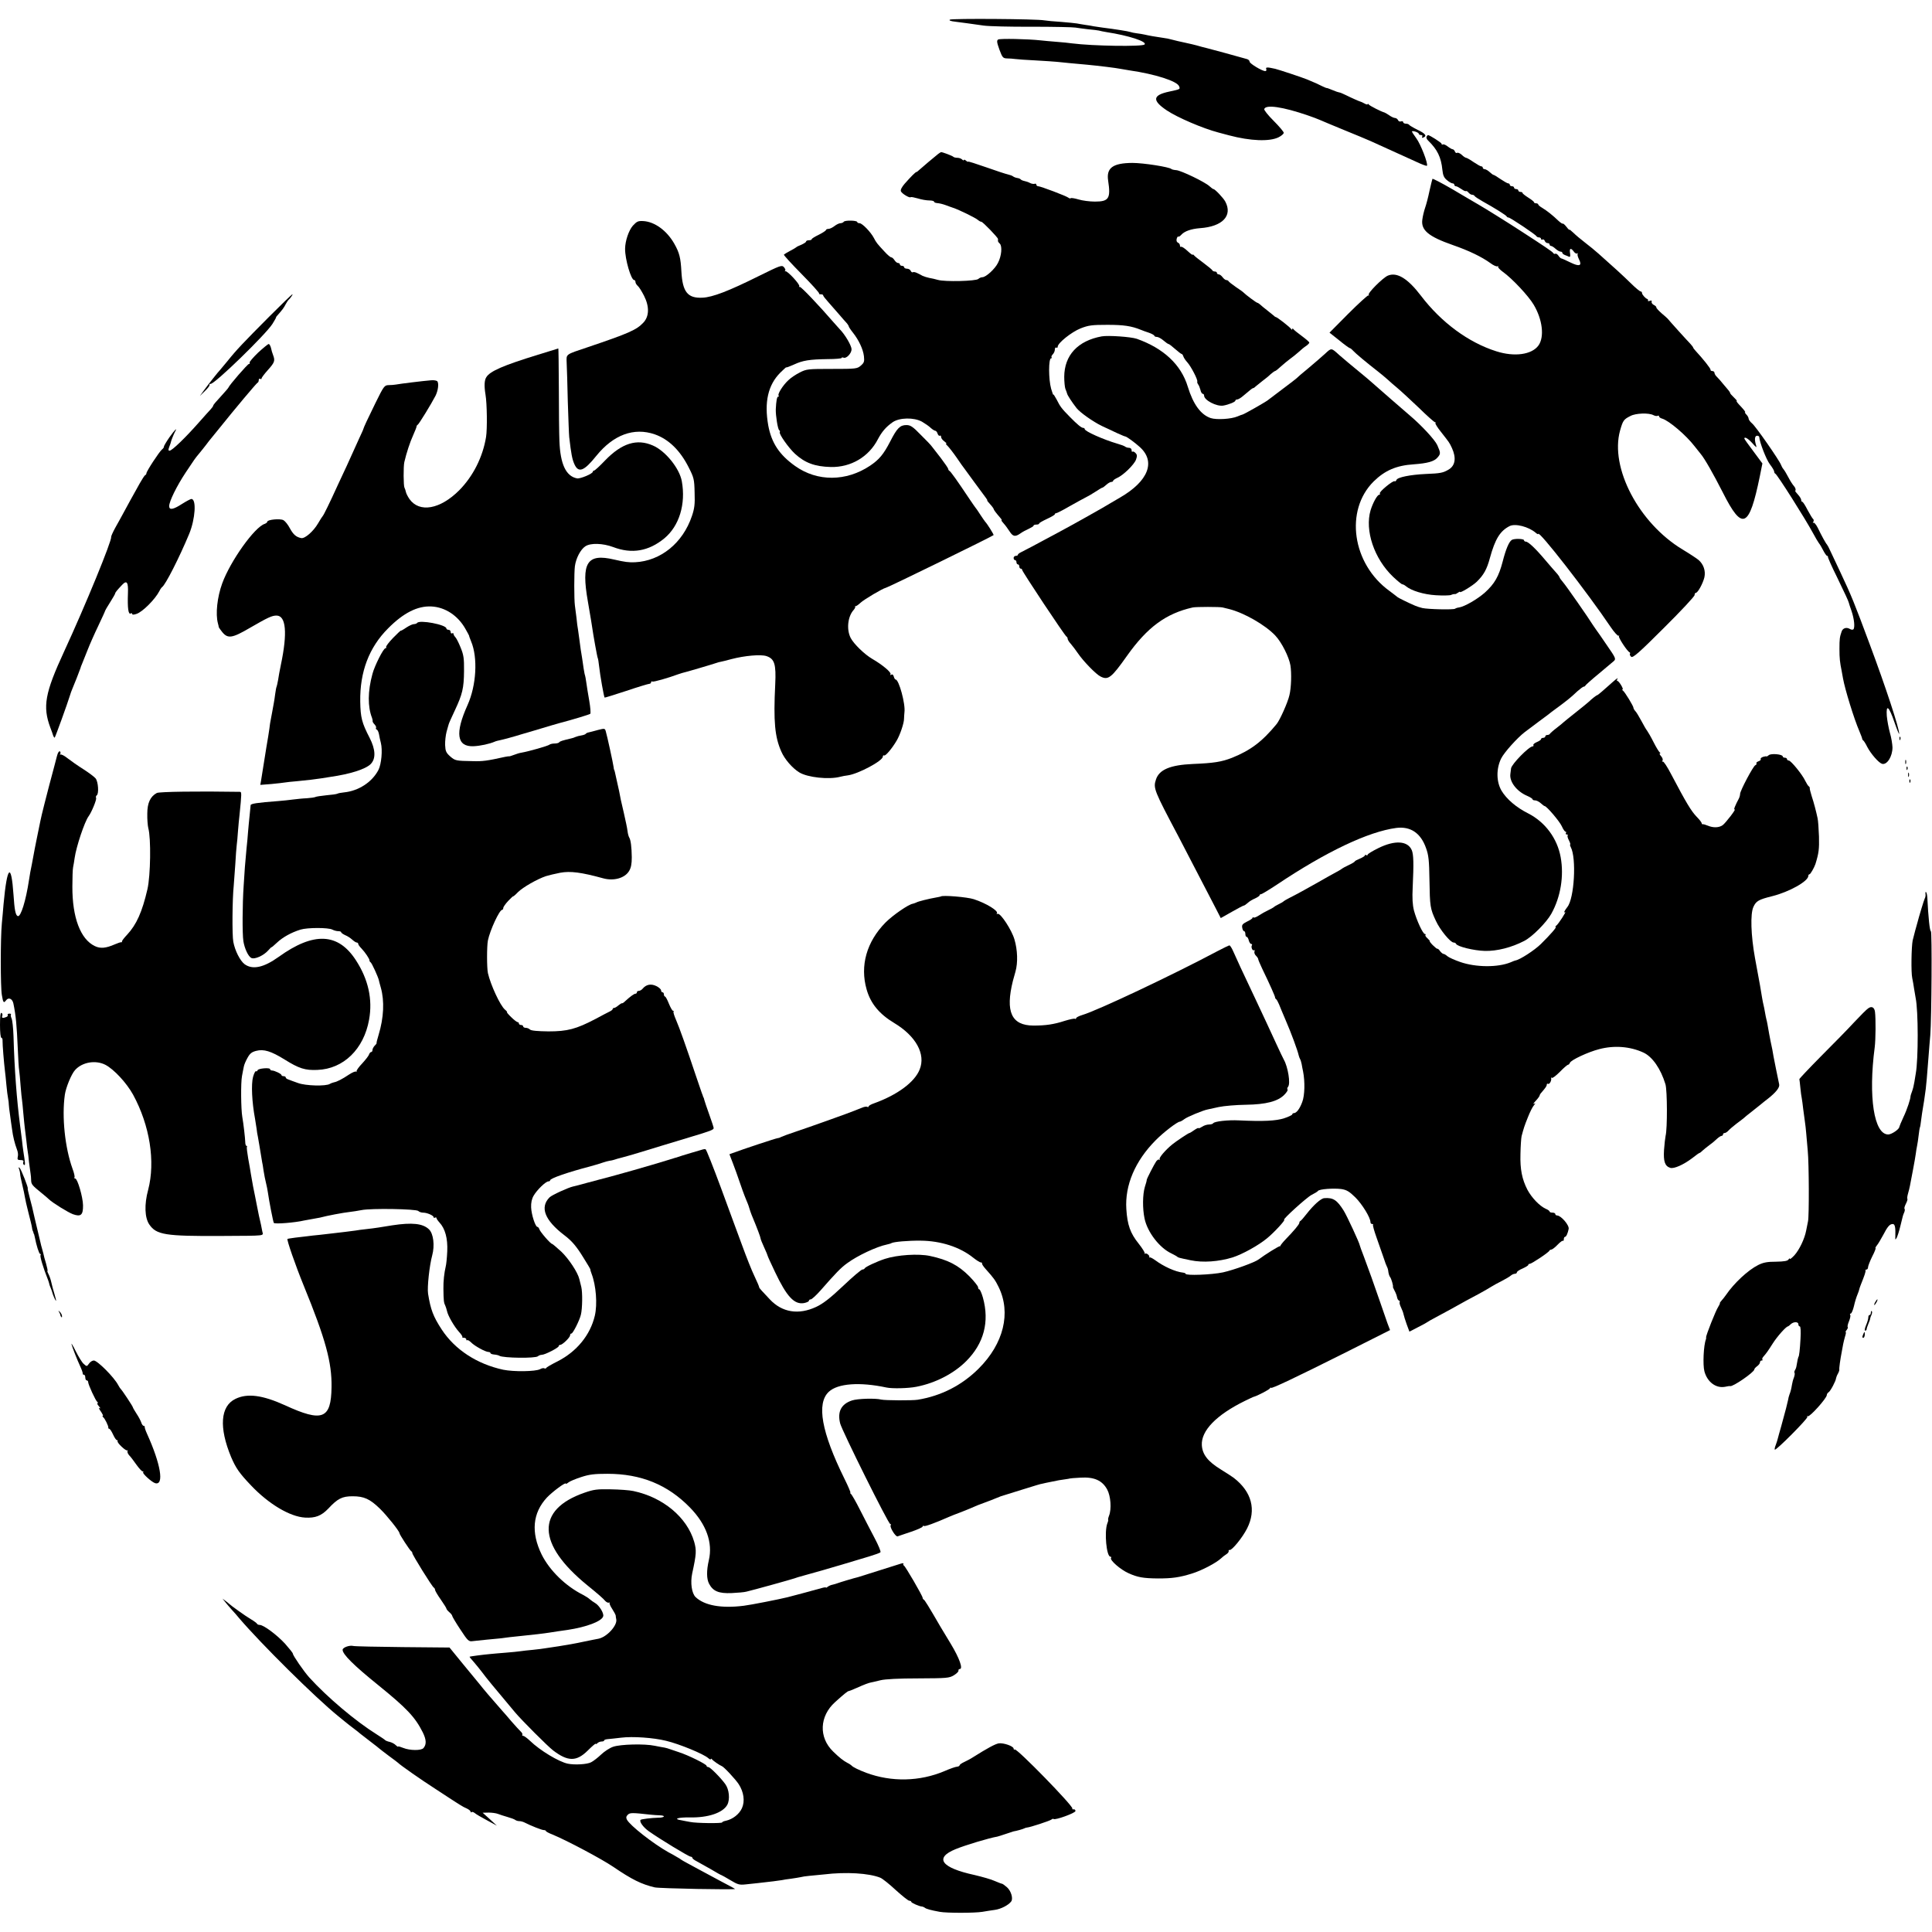 <?xml version="1.0" standalone="no"?>
<!DOCTYPE svg PUBLIC "-//W3C//DTD SVG 20010904//EN"
 "http://www.w3.org/TR/2001/REC-SVG-20010904/DTD/svg10.dtd">
<svg version="1.0" xmlns="http://www.w3.org/2000/svg"
 width="1359pt" height="1359pt" viewBox="0 0 1359 1359"
 preserveAspectRatio="xMidYMid meet">
<g transform="translate(0,1359) scale(0.1,-0.1)"
fill="#000000" stroke="none">
<path d="M6682 13452 c-9 -6 5 -11 40 -15 56 -7 92 -12 198 -27 36 -5 189 -9
340 -8 151 0 289 -3 305 -6 17 -3 57 -8 90 -12 33 -3 67 -7 75 -9 8 -3 32 -7
54 -11 156 -24 287 -67 267 -87 -16 -16 -363 -11 -511 8 -19 3 -69 8 -110 11
-41 3 -91 8 -110 10 -90 10 -286 14 -299 6 -11 -8 -9 -20 9 -71 21 -56 25 -61
54 -62 17 0 42 -2 56 -4 14 -2 79 -7 145 -10 66 -4 134 -8 150 -10 36 -4 128
-13 210 -20 85 -8 206 -23 235 -29 14 -2 43 -7 65 -11 180 -26 336 -76 349
-112 8 -21 10 -20 -68 -37 -119 -25 -124 -62 -18 -133 75 -50 252 -126 362
-155 19 -5 53 -14 75 -20 151 -40 284 -45 348 -14 20 10 37 24 37 32 0 7 -32
45 -71 84 -39 39 -69 76 -66 83 10 33 130 16 307 -45 30 -10 69 -25 85 -32 17
-8 93 -39 170 -71 77 -31 160 -66 185 -77 171 -77 235 -107 324 -147 38 -18
71 -30 73 -27 11 11 -44 153 -75 194 -18 24 -32 46 -30 48 7 6 48 -8 48 -17 0
-5 7 -9 16 -9 9 0 12 -5 8 -11 -4 -7 -1 -10 6 -7 30 10 18 28 -37 54 -32 16
-59 32 -61 36 -2 4 -12 8 -23 8 -10 0 -19 5 -19 11 0 6 -7 8 -15 5 -9 -3 -18
1 -21 9 -4 8 -13 15 -21 15 -8 0 -27 9 -41 19 -15 10 -30 19 -34 20 -17 3
-104 47 -110 56 -4 6 -8 6 -8 2 0 -4 -10 -2 -22 5 -13 7 -25 13 -28 13 -8 2
-63 26 -103 46 -22 11 -42 19 -47 19 -4 0 -25 7 -46 16 -22 9 -40 16 -42 15
-1 -1 -15 5 -30 12 -25 13 -56 27 -107 48 -39 16 -200 69 -225 75 -57 13 -69
12 -63 -2 3 -8 0 -14 -7 -14 -22 0 -110 53 -110 66 0 7 -8 15 -17 18 -71 20
-237 66 -278 76 -27 6 -61 16 -75 20 -14 4 -52 13 -85 20 -33 7 -73 16 -90 21
-16 5 -46 11 -65 13 -50 7 -101 16 -130 23 -14 3 -38 7 -55 9 -16 2 -36 6 -44
9 -13 5 -108 20 -196 31 -22 3 -49 7 -61 9 -12 3 -39 7 -60 10 -21 3 -48 8
-59 10 -11 2 -61 7 -110 11 -50 3 -103 8 -120 11 -52 10 -649 14 -663 5z"/>
<path d="M10035 12629 c-4 -6 1 -19 11 -28 64 -62 91 -116 100 -206 4 -38 11
-55 32 -72 15 -13 33 -23 40 -23 6 0 12 -4 12 -10 0 -5 5 -10 11 -10 6 0 23
-9 39 -20 15 -11 29 -17 32 -14 3 2 11 -2 18 -11 7 -8 18 -15 25 -15 8 0 15
-4 17 -8 2 -5 28 -22 58 -39 80 -44 164 -97 168 -105 2 -5 8 -8 13 -8 12 0
193 -121 197 -132 2 -4 10 -8 18 -8 8 0 14 -5 14 -11 0 -5 5 -7 10 -4 6 3 13
-1 16 -9 3 -9 12 -16 20 -16 8 0 14 -4 14 -10 0 -5 5 -10 10 -10 6 0 20 -9 32
-20 12 -11 28 -20 35 -20 7 0 13 -4 13 -9 0 -5 8 -11 18 -15 9 -3 22 -9 29
-12 8 -3 10 4 7 25 -6 35 5 40 26 12 7 -11 18 -17 24 -14 6 3 8 3 4 -2 -4 -4
0 -21 8 -37 25 -48 5 -56 -60 -24 -31 15 -59 28 -63 28 -4 0 -14 9 -21 20 -7
10 -17 16 -22 13 -5 -3 -12 0 -15 6 -6 9 -60 46 -235 159 -70 46 -245 155
-285 178 -27 16 -112 65 -187 110 -76 44 -139 77 -142 74 -2 -4 -11 -43 -21
-86 -9 -44 -23 -97 -31 -119 -7 -21 -16 -57 -19 -81 -11 -75 43 -120 215 -180
115 -40 203 -83 264 -127 21 -16 44 -26 50 -22 6 3 8 3 4 -2 -4 -4 11 -21 33
-37 66 -47 181 -170 217 -231 62 -104 77 -226 34 -287 -47 -65 -169 -82 -297
-41 -196 62 -387 203 -530 391 -93 122 -169 168 -233 141 -35 -15 -145 -125
-134 -135 4 -4 3 -6 -3 -4 -5 1 -69 -57 -141 -129 l-132 -133 67 -53 c36 -30
70 -54 74 -55 5 0 16 -9 25 -19 16 -18 96 -85 176 -147 21 -16 50 -41 66 -55
15 -14 47 -42 70 -61 23 -19 90 -81 149 -137 58 -57 110 -103 115 -103 5 0 7
-3 3 -6 -3 -3 14 -31 39 -62 61 -78 58 -73 77 -113 32 -70 24 -124 -23 -152
-39 -23 -57 -27 -161 -31 -108 -5 -199 -23 -206 -42 -3 -8 -9 -12 -13 -9 -11
7 -111 -75 -104 -86 3 -5 1 -9 -4 -9 -14 0 -45 -57 -61 -109 -42 -142 25 -341
158 -468 31 -29 60 -53 65 -53 5 0 17 -6 25 -13 38 -32 126 -59 212 -64 48 -3
96 -2 106 2 10 5 22 7 27 6 4 -1 14 4 22 10 8 6 14 9 14 5 0 -10 89 44 118 72
49 48 71 88 92 166 37 135 72 191 138 225 40 21 135 -4 185 -47 9 -8 17 -12
17 -8 0 33 345 -410 510 -655 25 -37 50 -64 55 -61 6 3 7 2 3 -3 -7 -7 58
-106 74 -113 5 -2 6 -7 3 -12 -3 -4 2 -13 9 -20 12 -9 54 27 230 203 119 118
216 222 216 231 0 9 4 16 9 16 14 0 50 67 60 109 10 45 -6 92 -41 122 -13 11
-63 44 -113 74 -308 186 -512 576 -439 837 20 70 25 78 73 102 37 20 129 23
161 6 11 -6 25 -8 30 -5 6 3 10 2 10 -4 0 -5 10 -13 23 -16 48 -15 167 -116
227 -194 14 -18 33 -42 43 -54 28 -33 87 -137 156 -272 137 -272 185 -251 260
115 l18 90 -63 85 c-35 46 -64 87 -64 90 0 16 27 0 56 -32 29 -33 33 -35 26
-13 -12 38 -9 65 8 65 8 0 15 -4 15 -10 2 -35 49 -157 74 -190 17 -22 31 -45
31 -52 0 -6 3 -13 8 -15 13 -5 210 -316 265 -418 16 -30 35 -62 41 -70 7 -8
21 -32 31 -52 11 -21 23 -38 27 -38 5 0 7 -3 6 -7 -1 -5 27 -69 64 -143 59
-122 79 -165 83 -180 0 -3 9 -29 19 -58 19 -56 25 -116 13 -129 -5 -4 -16 -3
-25 3 -24 14 -50 6 -58 -19 -13 -38 -15 -50 -15 -122 0 -66 3 -93 16 -157 3
-16 7 -38 9 -50 14 -78 78 -286 115 -371 11 -26 20 -50 20 -54 0 -3 3 -9 8
-12 4 -3 17 -23 27 -44 26 -50 81 -113 105 -120 35 -9 73 52 73 116 -1 23 -8
69 -18 102 -9 33 -19 86 -22 119 -6 86 15 69 54 -45 18 -52 33 -88 33 -81 2
35 -95 330 -206 627 -110 296 -129 343 -210 515 -25 52 -54 115 -66 140 -11
25 -23 47 -26 50 -7 6 -36 58 -65 118 -12 24 -26 39 -30 35 -5 -5 -6 -2 -1 6
4 7 4 16 -1 20 -5 3 -22 32 -39 63 -16 32 -33 58 -37 58 -5 0 -8 6 -8 13 0 7
-10 24 -22 37 -13 14 -22 26 -20 27 6 7 1 23 -10 35 -7 7 -24 33 -37 58 -13
25 -29 52 -36 60 -7 8 -14 22 -17 30 -11 31 -180 274 -204 292 -13 11 -24 26
-24 33 0 7 -7 21 -16 29 -8 9 -13 16 -9 16 6 0 -6 16 -43 55 -13 14 -20 25
-16 25 4 0 -5 11 -20 25 -14 13 -26 27 -26 30 0 4 -6 13 -12 20 -7 8 -24 28
-38 45 -14 18 -33 39 -42 48 -10 9 -18 22 -18 29 0 7 -7 13 -15 13 -8 0 -14 4
-13 9 3 7 -53 77 -104 132 -10 11 -18 21 -18 24 0 3 -10 16 -22 29 -19 19
-141 154 -158 175 -3 3 -22 21 -43 38 -20 18 -37 36 -36 40 1 5 -7 13 -18 18
-11 6 -18 16 -15 23 2 8 -2 10 -13 6 -9 -4 -15 -3 -13 2 2 5 -1 10 -5 11 -13
4 -37 31 -37 42 0 6 -4 11 -10 11 -5 0 -36 25 -67 56 -53 52 -125 118 -228
209 -22 20 -65 55 -95 78 -30 23 -67 54 -82 69 -16 15 -28 25 -28 22 0 -4 -10
5 -21 20 -12 15 -23 25 -26 23 -2 -3 -17 7 -32 21 -37 36 -80 70 -113 90 -16
9 -28 20 -28 24 0 4 -7 8 -15 8 -8 0 -15 3 -15 8 0 4 -18 18 -40 32 -22 14
-40 28 -40 32 0 5 -7 8 -15 8 -8 0 -15 5 -15 10 0 6 -7 10 -15 10 -8 0 -15 5
-15 10 0 6 -7 10 -15 10 -8 0 -15 5 -15 10 0 6 -5 10 -11 10 -6 0 -30 14 -54
30 -24 17 -46 30 -50 30 -3 0 -15 9 -27 20 -12 11 -28 20 -35 20 -7 0 -13 5
-13 10 0 6 -5 10 -11 10 -6 0 -30 14 -54 30 -24 17 -48 30 -52 30 -5 0 -19 9
-31 21 -12 11 -27 17 -32 14 -6 -4 -13 1 -16 9 -3 9 -11 16 -16 16 -5 0 -21 9
-35 20 -14 11 -29 17 -34 14 -5 -3 -9 -1 -9 5 0 7 -84 61 -96 61 -1 0 -6 -5
-9 -11z"/>
<path d="M6599 12507 c-23 -18 -120 -100 -135 -114 -7 -7 -15 -13 -18 -13 -6
0 -40 -34 -83 -83 -19 -22 -30 -43 -26 -52 6 -17 62 -50 69 -42 3 3 26 -2 51
-9 25 -8 61 -14 80 -14 18 0 33 -4 33 -8 0 -4 8 -9 18 -10 22 -2 42 -7 67 -16
11 -5 34 -12 50 -18 42 -14 157 -70 175 -86 8 -7 18 -12 23 -12 10 0 117 -111
117 -121 0 -5 0 -11 0 -14 -1 -3 5 -12 13 -19 18 -19 12 -87 -13 -135 -21 -43
-85 -101 -110 -101 -9 0 -22 -6 -28 -12 -16 -16 -236 -21 -284 -7 -18 5 -46
12 -61 14 -15 3 -37 10 -48 15 -10 6 -28 15 -39 20 -12 6 -25 8 -29 5 -5 -3
-11 2 -15 10 -3 8 -15 15 -26 15 -11 0 -20 5 -20 10 0 6 -7 10 -15 10 -8 0
-15 5 -15 10 0 6 -6 10 -13 10 -7 0 -18 9 -25 20 -7 11 -17 20 -23 20 -6 0
-27 18 -47 40 -52 56 -58 63 -75 96 -22 42 -82 104 -101 104 -9 0 -16 4 -16 8
0 12 -87 14 -95 2 -3 -5 -14 -10 -23 -10 -9 0 -28 -9 -42 -20 -14 -11 -33 -20
-42 -20 -10 0 -18 -4 -18 -8 0 -4 -22 -19 -50 -33 -27 -13 -50 -27 -50 -31 0
-5 -9 -8 -20 -8 -11 0 -20 -4 -20 -9 0 -5 -15 -14 -32 -22 -18 -7 -35 -15 -38
-19 -3 -3 -22 -14 -43 -25 -21 -11 -40 -23 -43 -26 -2 -4 54 -65 125 -137 71
-72 126 -133 123 -137 -3 -3 2 -5 11 -5 10 0 17 -3 17 -7 0 -5 15 -24 33 -44
17 -19 52 -59 77 -88 25 -29 51 -59 58 -66 6 -8 12 -17 12 -20 0 -4 13 -24 29
-44 42 -53 72 -117 78 -166 4 -38 2 -46 -22 -67 -26 -22 -33 -23 -203 -23
-169 0 -179 -1 -226 -25 -28 -14 -64 -38 -81 -55 -38 -35 -78 -99 -68 -108 3
-4 2 -7 -3 -7 -9 0 -14 -29 -17 -90 -1 -44 14 -139 24 -146 5 -3 7 -9 4 -14
-7 -12 61 -109 107 -152 70 -64 139 -90 252 -93 141 -3 267 71 331 195 28 53
57 87 104 120 48 33 149 35 206 4 22 -13 50 -32 62 -44 12 -11 27 -20 32 -20
5 0 13 -9 16 -20 4 -11 11 -18 16 -15 5 4 9 -1 9 -9 0 -8 10 -22 22 -30 12 -9
19 -16 14 -16 -5 0 0 -8 10 -17 10 -10 39 -47 64 -83 24 -36 48 -69 53 -75 4
-5 37 -50 73 -100 36 -49 72 -98 79 -107 8 -10 12 -18 9 -18 -2 0 7 -12 21
-27 14 -15 25 -31 25 -34 0 -5 13 -23 50 -66 6 -7 8 -13 5 -13 -3 0 4 -10 15
-22 12 -13 30 -38 41 -55 24 -38 40 -41 77 -15 15 11 42 25 60 33 17 8 32 17
32 21 0 5 9 8 20 8 11 0 20 3 20 8 0 4 25 18 55 32 30 14 55 28 55 33 0 4 4 7
9 7 5 0 47 21 93 48 46 26 97 54 113 62 17 8 49 27 72 42 23 15 44 28 48 28 3
0 15 9 27 20 12 11 28 20 35 20 7 0 13 3 13 8 0 4 13 13 28 20 44 19 120 94
133 129 9 26 8 35 -4 47 -8 8 -17 12 -21 9 -3 -4 -6 1 -6 10 0 10 -8 17 -18
17 -10 0 -22 4 -27 8 -6 5 -30 14 -55 21 -96 28 -230 87 -230 103 0 4 -4 8
-10 8 -13 0 -42 24 -94 77 -59 60 -68 72 -93 122 -13 24 -23 40 -24 35 0 -5
-7 14 -15 41 -19 67 -19 215 0 215 5 0 7 3 3 6 -3 4 0 13 8 21 8 8 15 23 15
34 0 11 5 17 10 14 6 -3 10 -1 10 6 0 26 98 104 161 129 56 22 80 25 189 25
115 0 168 -8 235 -35 11 -5 37 -14 58 -21 20 -7 37 -17 37 -21 0 -4 8 -8 18
-8 9 0 30 -11 46 -25 16 -14 32 -25 36 -25 4 0 25 -16 46 -35 22 -19 42 -35
46 -35 4 0 9 -8 12 -17 3 -10 16 -29 29 -43 25 -28 73 -120 69 -134 -2 -4 1
-13 6 -20 5 -6 12 -23 16 -38 3 -16 11 -28 16 -28 6 0 10 -6 10 -13 0 -32 88
-78 135 -70 39 7 85 26 85 35 0 5 6 8 13 8 6 0 24 10 39 23 60 51 68 57 74 57
3 0 11 6 18 13 7 6 28 23 46 37 19 14 45 35 58 48 14 12 28 22 31 22 4 0 23
15 42 33 19 17 48 41 63 52 16 11 43 33 60 48 17 16 41 36 54 44 12 8 22 19
22 23 0 5 -24 25 -52 46 -29 21 -56 43 -60 49 -5 6 -8 6 -8 0 0 -6 -4 -5 -8 1
-8 13 -99 84 -108 84 -3 0 -11 6 -18 13 -7 6 -28 23 -46 37 -18 14 -39 31 -46
38 -7 6 -16 12 -19 12 -7 0 -84 58 -95 70 -3 4 -27 22 -55 40 -27 19 -51 37
-53 42 -2 4 -9 8 -16 8 -6 0 -18 9 -26 20 -8 11 -20 20 -27 20 -7 0 -13 5 -13
10 0 6 -6 10 -14 10 -8 0 -16 4 -18 8 -1 5 -30 28 -63 53 -33 24 -63 48 -67
54 -4 5 -8 7 -8 3 0 -4 -17 8 -37 27 -20 19 -41 32 -45 29 -4 -3 -8 1 -8 9 0
8 -6 17 -14 20 -9 4 -12 14 -9 27 3 11 8 18 11 16 3 -3 12 2 21 12 23 26 70
42 132 47 158 11 231 87 178 187 -13 25 -73 88 -83 88 -4 0 -16 9 -28 20 -32
30 -199 110 -233 113 -16 1 -32 5 -35 8 -13 14 -195 43 -275 43 -137 -1 -184
-35 -170 -125 19 -125 5 -147 -93 -147 -37 0 -89 7 -115 15 -27 8 -51 12 -55
9 -3 -3 -10 -2 -16 3 -14 12 -197 81 -213 81 -7 0 -13 5 -13 11 0 6 -6 9 -12
6 -7 -2 -22 0 -33 6 -11 6 -29 12 -40 14 -10 2 -22 7 -25 11 -3 4 -14 9 -25
10 -11 2 -24 7 -30 12 -5 4 -21 10 -35 13 -14 3 -82 25 -152 50 -71 25 -128
43 -128 40 0 -3 -7 0 -15 7 -8 7 -15 9 -15 4 0 -4 -5 -3 -12 4 -7 7 -22 12
-33 12 -12 0 -25 3 -29 7 -6 7 -76 33 -86 33 -3 -1 -12 -6 -21 -13z"/>
<path d="M4452 12003 c-29 -33 -54 -106 -55 -162 -1 -74 42 -221 64 -221 5 0
9 -6 9 -14 0 -7 7 -19 16 -27 9 -7 28 -38 44 -69 39 -77 37 -146 -5 -190 -48
-51 -103 -75 -390 -172 -161 -54 -151 -47 -149 -110 2 -29 5 -152 8 -273 4
-121 8 -233 10 -250 14 -121 21 -154 35 -187 29 -68 68 -54 156 56 120 148
264 201 410 151 98 -34 179 -113 239 -232 37 -73 40 -84 42 -178 3 -82 -1
-112 -19 -165 -64 -190 -220 -316 -400 -325 -44 -2 -74 2 -147 19 -191 45
-233 -21 -185 -294 25 -146 26 -153 30 -180 7 -51 36 -214 40 -220 2 -3 6 -27
9 -55 7 -66 34 -217 39 -222 2 -1 70 20 152 47 83 28 156 50 163 50 6 0 12 5
12 11 0 5 4 8 9 5 7 -5 114 26 181 51 8 3 21 7 28 9 17 3 223 64 242 71 8 3
22 7 30 8 8 1 42 10 76 19 92 24 205 34 245 21 57 -19 69 -56 62 -199 -13
-262 -3 -370 43 -473 23 -53 77 -116 126 -146 58 -36 209 -52 288 -31 14 4 38
8 54 10 73 10 246 102 246 132 0 7 4 11 9 8 9 -6 55 48 88 104 24 40 53 126
52 155 0 11 2 31 3 45 8 58 -39 230 -62 230 -4 0 -10 9 -13 21 -4 13 -10 18
-18 13 -7 -4 -10 -3 -5 4 7 12 -57 66 -128 107 -55 32 -130 105 -152 147 -31
60 -21 152 21 198 8 9 13 20 10 23 -3 4 -2 5 1 3 3 -3 20 8 38 25 25 23 157
101 176 104 15 2 747 360 759 371 3 3 -45 80 -59 94 -3 3 -18 25 -34 49 -16
25 -33 50 -38 55 -4 6 -21 29 -36 52 -92 138 -136 199 -144 202 -4 2 -8 8 -8
13 0 5 -24 40 -52 77 -29 37 -57 73 -63 81 -5 8 -40 45 -78 82 -56 58 -73 69
-101 69 -45 0 -66 -21 -114 -115 -47 -91 -78 -128 -142 -171 -168 -112 -371
-113 -527 -2 -111 79 -166 162 -189 285 -29 164 -2 285 85 372 23 23 41 39 41
37 0 -3 24 6 53 19 64 30 111 37 239 39 54 0 98 4 98 8 0 4 6 5 14 2 20 -8 56
31 56 59 0 25 -46 104 -83 141 -12 13 -31 34 -42 47 -101 117 -230 253 -239
251 -6 -2 -8 0 -4 4 10 9 -83 110 -97 106 -5 -2 -7 0 -2 4 4 4 0 15 -9 25 -15
16 -25 12 -177 -63 -211 -105 -325 -149 -396 -152 -104 -5 -140 40 -148 184
-5 96 -14 132 -49 194 -52 93 -139 157 -220 161 -36 2 -45 -3 -72 -32z"/>
<path d="M1893 11362 c-178 -179 -230 -233 -293 -312 -25 -30 -47 -57 -50 -60
-12 -11 -88 -108 -115 -145 l-29 -40 36 35 c20 19 34 38 32 42 -3 4 1 8 8 8
30 0 386 346 434 421 15 24 27 45 26 47 -1 1 6 11 16 21 28 32 39 46 52 72 7
13 16 26 19 29 13 11 33 40 28 40 -4 0 -77 -71 -164 -158z"/>
<path d="M7750 11224 c-169 -31 -263 -133 -264 -284 0 -36 4 -74 8 -85 5 -11
10 -26 12 -33 2 -12 35 -62 67 -103 25 -31 115 -95 177 -125 81 -39 158 -74
165 -74 9 0 67 -42 103 -75 113 -102 60 -239 -138 -354 -30 -18 -62 -36 -70
-41 -27 -18 -273 -156 -354 -199 -180 -97 -252 -135 -273 -145 -13 -6 -23 -14
-23 -18 0 -5 -7 -8 -15 -8 -8 0 -15 -7 -15 -15 0 -8 5 -15 10 -15 6 0 10 -7
10 -15 0 -8 5 -15 10 -15 6 0 10 -7 10 -15 0 -8 5 -15 10 -15 6 0 10 -4 10 -9
0 -11 301 -465 312 -469 4 -2 8 -9 8 -15 0 -7 10 -23 23 -37 12 -14 34 -43 49
-65 38 -56 128 -149 160 -164 53 -27 76 -9 185 145 143 202 275 299 463 341
22 5 192 5 210 0 8 -2 29 -7 45 -11 105 -26 255 -112 325 -186 45 -47 97 -151
107 -210 9 -55 6 -158 -7 -210 -11 -50 -67 -175 -90 -203 -102 -124 -183 -185
-315 -238 -72 -28 -127 -37 -275 -43 -159 -7 -237 -40 -259 -110 -20 -60 -13
-76 159 -401 32 -61 125 -240 258 -497 l39 -76 78 44 c42 24 80 44 84 44 4 0
16 8 27 18 10 10 34 25 52 32 17 8 32 18 32 22 0 5 5 8 10 8 6 0 57 31 113 68
345 231 642 372 838 398 101 13 173 -36 210 -142 18 -49 22 -86 24 -224 3
-187 5 -201 45 -287 29 -64 103 -153 125 -153 8 0 15 -4 17 -9 7 -19 125 -48
203 -50 85 -2 187 24 276 70 56 28 157 130 191 191 66 118 90 266 66 398 -24
133 -109 247 -228 308 -84 42 -153 101 -188 160 -37 63 -38 154 -3 226 21 43
114 146 166 186 11 8 56 42 100 75 44 32 85 63 90 68 6 4 33 25 61 45 58 44
73 56 120 100 20 17 39 32 44 32 5 0 10 3 12 8 2 4 43 41 93 82 49 41 98 82
107 90 16 15 13 22 -48 110 -35 52 -70 102 -77 111 -6 8 -16 23 -22 32 -28 46
-188 276 -210 301 -14 16 -25 32 -25 35 0 3 -10 18 -22 31 -13 14 -48 55 -78
90 -68 81 -120 130 -137 130 -7 0 -13 5 -13 10 0 11 -69 13 -86 2 -20 -13 -42
-66 -64 -152 -27 -104 -57 -157 -126 -219 -52 -46 -142 -98 -181 -104 -10 -1
-23 -5 -28 -9 -13 -8 -190 -4 -230 5 -16 4 -39 11 -50 16 -45 19 -120 56 -125
61 -3 3 -28 22 -56 43 -263 190 -317 567 -111 771 79 77 159 112 282 120 96 7
143 20 166 47 24 27 23 33 -1 88 -18 39 -112 140 -196 211 -37 32 -205 177
-270 235 -12 11 -42 36 -65 55 -63 51 -130 108 -159 133 -56 51 -54 51 -98 10
-23 -21 -76 -67 -119 -103 -43 -35 -80 -67 -83 -71 -3 -3 -45 -36 -95 -73 -49
-37 -98 -74 -107 -81 -16 -13 -167 -99 -178 -101 -3 0 -18 -6 -35 -13 -44 -19
-147 -25 -188 -12 -70 23 -124 97 -162 221 -47 155 -170 270 -359 337 -42 14
-201 25 -246 17z"/>
<path d="M1815 11109 c-35 -34 -62 -65 -59 -70 3 -5 1 -9 -5 -9 -9 0 -139
-150 -144 -166 -1 -4 -26 -32 -54 -63 -29 -31 -53 -59 -53 -63 0 -5 -8 -16
-17 -26 -10 -10 -49 -54 -88 -98 -92 -104 -185 -194 -202 -194 -10 0 -10 6 -2
28 6 15 11 29 11 32 1 9 18 51 28 71 21 37 1 18 -39 -38 -22 -32 -39 -61 -38
-65 1 -4 -5 -13 -14 -20 -19 -16 -109 -153 -109 -167 0 -5 -4 -11 -8 -13 -5
-1 -22 -28 -39 -58 -55 -99 -86 -154 -113 -205 -15 -27 -41 -76 -59 -107 -17
-31 -30 -60 -29 -65 6 -24 -179 -477 -332 -808 -134 -290 -151 -385 -96 -533
8 -20 17 -46 20 -56 4 -10 9 -17 11 -14 5 5 91 243 106 293 5 17 13 39 18 50
10 22 55 137 57 145 0 3 6 19 13 35 7 17 24 59 38 95 14 36 47 111 74 167 27
57 49 105 49 108 0 2 16 29 35 59 19 30 35 58 35 61 0 7 14 24 49 61 33 35 44
19 41 -58 -4 -108 3 -154 20 -143 6 3 10 2 10 -4 0 -6 11 -6 31 1 42 14 130
102 160 160 6 13 15 25 19 28 24 16 121 207 191 375 43 105 52 246 15 245 -6
0 -36 -16 -66 -35 -62 -40 -90 -45 -90 -15 0 33 53 141 116 236 64 96 64 97
95 134 12 14 33 41 48 60 14 19 28 37 31 40 3 3 32 39 65 80 101 126 259 315
267 318 5 2 8 10 8 18 0 9 5 12 10 9 6 -3 10 -2 10 3 0 6 20 32 45 60 47 52
51 65 36 104 -5 13 -12 35 -15 51 -4 15 -11 27 -16 27 -5 0 -39 -28 -75 -61z"/>
<path d="M3915 11135 c-5 -2 -64 -20 -130 -40 -247 -76 -338 -116 -364 -158
-14 -21 -16 -62 -6 -122 11 -64 13 -243 4 -299 -23 -141 -91 -276 -189 -375
-134 -134 -280 -160 -350 -61 -11 16 -23 39 -25 50 -2 11 -7 24 -10 30 -7 12
-8 147 -1 179 15 65 40 141 62 189 13 29 24 57 24 61 0 5 4 11 8 13 8 3 96
147 126 205 17 35 24 83 13 100 -4 6 -24 10 -45 8 -52 -4 -223 -25 -247 -30
-11 -2 -34 -4 -51 -4 -30 -1 -34 -6 -94 -128 -56 -114 -81 -168 -85 -183 0 -3
-14 -32 -29 -65 -15 -33 -35 -76 -43 -95 -8 -19 -28 -62 -43 -95 -16 -33 -44
-94 -63 -135 -59 -130 -101 -215 -107 -220 -3 -3 -18 -26 -33 -52 -32 -55 -92
-108 -118 -103 -36 7 -56 25 -80 69 -13 25 -33 50 -45 57 -24 13 -114 4 -114
-11 0 -5 -8 -11 -18 -15 -71 -22 -242 -262 -299 -419 -35 -96 -48 -215 -30
-281 3 -11 6 -23 6 -27 1 -3 12 -19 25 -35 39 -47 70 -42 193 30 128 74 156
87 188 87 67 0 78 -122 31 -345 -8 -38 -17 -87 -20 -109 -4 -21 -8 -41 -10
-45 -2 -3 -7 -26 -10 -51 -3 -25 -8 -55 -10 -66 -2 -12 -7 -37 -10 -55 -3 -19
-8 -45 -11 -59 -3 -14 -8 -43 -10 -65 -3 -22 -12 -80 -21 -130 -13 -80 -23
-142 -38 -238 l-5 -28 77 6 c42 4 86 9 97 11 10 2 49 6 85 9 73 7 133 14 170
20 14 2 42 7 63 10 140 20 247 54 284 90 38 38 35 103 -7 185 -55 106 -64 143
-66 255 -3 210 62 381 196 515 108 109 207 159 305 154 96 -5 185 -63 238
-156 15 -26 27 -49 27 -50 -1 -2 6 -20 14 -40 48 -114 37 -309 -25 -447 -90
-199 -76 -295 42 -290 47 2 112 16 149 32 8 4 26 8 40 11 20 4 101 26 145 40
6 2 13 4 17 5 4 1 38 11 75 22 95 29 165 49 183 54 78 20 207 59 212 64 4 4 1
45 -7 91 -8 47 -18 105 -21 130 -3 25 -8 47 -9 50 -2 3 -6 26 -10 50 -3 25 -9
59 -11 75 -6 34 -12 73 -19 130 -3 22 -7 51 -9 65 -3 14 -8 52 -11 85 -4 33
-9 71 -11 85 -6 43 -6 233 0 278 8 57 40 117 73 139 37 25 123 22 196 -5 131
-50 249 -30 360 61 105 87 152 241 123 402 -16 90 -115 213 -203 251 -113 50
-219 17 -337 -105 -37 -39 -72 -71 -77 -71 -5 0 -9 -4 -9 -8 0 -14 -88 -51
-111 -47 -78 15 -118 100 -124 264 -2 47 -4 213 -4 369 -1 155 -2 282 -4 281
-1 0 -6 -2 -12 -4z"/>
<path d="M2934 9208 c-3 -4 -13 -8 -22 -8 -10 0 -34 -11 -55 -25 -20 -14 -37
-23 -37 -21 0 3 -25 -20 -55 -51 -30 -31 -52 -60 -49 -65 3 -4 0 -8 -5 -8 -14
0 -76 -123 -91 -180 -34 -124 -34 -232 -3 -310 3 -8 5 -19 4 -23 -1 -4 6 -15
14 -23 8 -9 13 -19 10 -24 -3 -5 0 -10 5 -12 6 -2 13 -17 16 -33 3 -17 8 -43
13 -60 13 -51 4 -150 -17 -191 -45 -86 -140 -148 -244 -158 -20 -2 -40 -6 -45
-9 -5 -3 -40 -8 -77 -11 -38 -4 -72 -9 -77 -12 -5 -3 -32 -7 -61 -9 -29 -1
-73 -6 -98 -9 -25 -4 -72 -8 -105 -11 -146 -11 -192 -18 -192 -29 -1 -6 -4
-38 -7 -71 -4 -33 -8 -85 -11 -115 -2 -30 -7 -84 -11 -120 -11 -118 -13 -144
-20 -260 -9 -131 -10 -338 -2 -390 8 -51 34 -107 55 -118 23 -13 88 16 121 54
12 14 22 23 22 21 0 -2 17 12 38 32 40 38 101 72 166 92 49 15 196 15 224 0
11 -6 30 -11 41 -11 12 0 21 -3 21 -8 0 -4 13 -13 28 -20 16 -6 38 -21 50 -32
12 -11 26 -20 32 -20 5 0 10 -4 10 -10 0 -5 10 -19 23 -32 25 -26 58 -75 56
-84 0 -4 3 -10 8 -13 9 -6 53 -103 58 -126 1 -5 7 -29 14 -53 26 -93 21 -210
-16 -332 -9 -30 -16 -56 -14 -58 1 -1 -5 -10 -14 -18 -8 -9 -15 -22 -15 -30 0
-8 -4 -14 -9 -14 -5 0 -12 -8 -15 -17 -3 -10 -25 -38 -48 -63 -24 -25 -41 -49
-40 -55 2 -5 0 -7 -3 -3 -4 4 -26 -5 -49 -20 -49 -33 -87 -52 -106 -55 -8 -2
-21 -6 -29 -11 -28 -18 -172 -14 -225 6 -28 10 -59 21 -68 25 -10 3 -18 9 -18
14 0 5 -7 9 -15 9 -8 0 -15 3 -15 8 0 8 -49 32 -67 32 -7 0 -13 4 -13 9 0 13
-83 6 -88 -7 -2 -7 -7 -10 -12 -7 -4 2 -13 -15 -20 -40 -14 -51 -8 -178 14
-295 3 -19 8 -51 11 -70 2 -19 6 -45 9 -56 2 -12 7 -38 10 -58 12 -75 18 -111
20 -121 2 -5 6 -32 10 -60 4 -27 12 -66 17 -86 5 -20 11 -49 13 -65 9 -64 37
-207 42 -216 6 -10 151 2 214 17 3 1 28 5 55 10 28 5 52 10 55 10 52 14 164
35 210 40 19 2 57 8 83 13 68 14 385 8 399 -6 7 -7 22 -12 35 -12 27 0 73 -20
73 -32 0 -5 5 -6 10 -3 6 3 10 2 10 -3 0 -4 10 -19 21 -31 40 -43 59 -111 55
-203 -2 -45 -7 -94 -11 -108 -10 -42 -17 -102 -16 -155 1 -82 3 -99 12 -116 4
-9 10 -27 13 -40 6 -33 52 -112 85 -148 16 -17 26 -33 23 -36 -3 -3 2 -5 11
-5 9 0 17 -5 17 -12 0 -6 3 -9 6 -5 3 3 16 -4 28 -16 24 -25 101 -67 122 -67
8 0 14 -4 14 -8 0 -4 12 -9 26 -10 14 -1 31 -5 37 -9 26 -16 255 -19 271 -3 5
5 18 10 27 10 22 0 119 50 119 61 0 5 5 9 11 9 15 0 69 52 69 67 0 7 4 13 10
13 10 0 57 93 66 132 11 44 12 157 3 195 -5 21 -11 46 -14 56 -11 47 -74 142
-126 192 -33 30 -62 55 -65 55 -11 0 -84 84 -90 103 -3 9 -9 17 -14 17 -14 0
-42 86 -44 137 -1 33 4 59 18 83 24 41 85 100 104 100 6 0 12 3 12 8 0 13 123
56 280 97 36 10 78 22 93 28 15 5 36 11 45 12 9 1 24 4 32 7 8 3 35 11 60 17
53 14 149 43 275 82 50 15 137 42 195 59 151 45 170 53 170 65 0 5 -14 48 -31
95 -17 47 -32 92 -34 100 -2 8 -4 16 -5 18 -2 1 -3 5 -5 10 -1 4 -4 14 -8 22
-3 8 -21 62 -41 120 -70 209 -117 341 -140 394 -13 30 -22 57 -18 60 3 3 1 6
-4 6 -5 0 -18 23 -29 50 -11 28 -23 50 -27 50 -4 0 -8 7 -8 15 0 8 -4 15 -10
15 -5 0 -10 6 -10 14 0 7 -15 21 -34 30 -37 18 -71 11 -95 -18 -7 -9 -20 -16
-27 -16 -8 0 -14 -4 -14 -10 0 -5 -4 -10 -10 -10 -10 0 -37 -20 -72 -52 -10
-10 -20 -17 -23 -15 -2 1 -14 -6 -25 -15 -11 -10 -25 -18 -30 -18 -6 0 -10 -3
-10 -7 0 -5 -10 -13 -23 -19 -12 -6 -57 -29 -99 -52 -136 -71 -197 -87 -330
-87 -78 1 -122 5 -130 13 -7 7 -20 12 -30 12 -10 0 -18 5 -18 10 0 6 -7 10
-15 10 -8 0 -15 5 -15 10 0 6 -4 10 -9 10 -5 0 -26 16 -45 35 -20 19 -33 35
-30 35 4 0 -2 8 -14 18 -34 29 -101 174 -120 257 -8 38 -8 190 0 230 15 72 81
215 100 215 4 0 8 6 8 13 0 7 16 30 35 50 19 20 35 35 35 32 0 -2 16 11 34 30
36 35 134 91 196 112 19 6 65 17 101 24 71 13 148 3 301 -39 75 -21 153 1 183
51 14 23 19 50 19 97 -1 72 -7 121 -18 139 -4 6 -10 27 -12 46 -2 19 -14 74
-25 123 -20 85 -27 116 -34 157 -4 18 -21 97 -30 135 -2 8 -4 15 -5 15 -1 0
-3 9 -4 20 -3 25 -46 222 -55 251 -6 21 -8 21 -56 9 -27 -8 -57 -15 -65 -17
-8 -1 -17 -6 -20 -10 -3 -4 -17 -9 -30 -11 -14 -2 -33 -7 -42 -11 -9 -4 -22
-9 -30 -10 -63 -15 -79 -20 -84 -27 -3 -5 -18 -9 -33 -9 -15 0 -31 -4 -36 -8
-10 -9 -148 -48 -195 -56 -14 -2 -38 -9 -55 -16 -16 -6 -31 -11 -33 -10 -1 1
-15 -1 -30 -4 -127 -28 -156 -32 -227 -30 -119 2 -123 3 -158 33 -29 26 -34
37 -36 80 -1 28 4 70 10 93 7 24 13 48 15 53 1 6 20 48 42 95 55 117 65 159
66 280 1 90 -3 114 -24 165 -13 33 -30 66 -37 73 -7 7 -13 18 -13 23 0 6 -4 7
-10 4 -5 -3 -10 1 -10 9 0 9 -7 16 -15 16 -8 0 -15 4 -15 9 0 27 -191 63 -206
39z"/>
<path d="M11340 8789 c-19 -17 -50 -44 -68 -60 -18 -16 -35 -29 -37 -29 -5 0
-37 -25 -60 -47 -7 -7 -48 -40 -92 -75 -43 -34 -80 -64 -83 -67 -3 -3 -25 -22
-50 -41 -25 -19 -46 -38 -48 -42 -2 -4 -10 -8 -18 -8 -8 0 -14 -4 -14 -10 0
-5 -7 -10 -15 -10 -8 0 -15 -4 -15 -9 0 -5 -13 -14 -30 -21 -16 -7 -27 -16
-24 -21 3 -5 0 -9 -5 -9 -26 0 -149 -126 -152 -155 -1 -5 -3 -23 -5 -40 -7
-54 45 -122 118 -153 21 -9 38 -20 38 -24 0 -5 8 -8 18 -8 10 0 28 -9 40 -20
12 -11 24 -20 27 -20 14 0 105 -107 121 -142 9 -21 21 -38 26 -38 5 0 6 -4 3
-10 -3 -5 -1 -10 6 -10 7 0 10 -3 6 -6 -3 -4 0 -19 9 -35 8 -16 12 -29 9 -29
-3 0 -1 -9 4 -19 41 -76 25 -361 -24 -421 -21 -27 -29 -44 -16 -36 13 9 -48
-86 -63 -96 -6 -4 -8 -8 -3 -8 10 0 -37 -54 -105 -121 -45 -44 -147 -110 -178
-115 -3 0 -18 -6 -34 -13 -90 -37 -244 -36 -354 2 -41 14 -82 33 -91 41 -10 9
-22 16 -27 16 -5 0 -16 9 -24 19 -7 11 -16 19 -19 17 -3 -1 -18 11 -33 26 -15
15 -24 28 -21 28 3 0 -4 8 -15 19 -12 10 -19 21 -15 25 3 3 2 6 -4 6 -14 0
-58 95 -77 165 -10 40 -13 87 -9 163 8 171 6 230 -6 261 -28 67 -119 73 -236
15 -41 -20 -75 -41 -75 -46 0 -5 -4 -6 -10 -3 -5 3 -10 2 -10 -3 0 -4 -16 -14
-35 -22 -19 -8 -35 -16 -35 -19 0 -3 -19 -15 -43 -26 -23 -11 -44 -22 -47 -25
-3 -3 -14 -10 -25 -16 -35 -19 -109 -60 -150 -84 -58 -33 -154 -86 -195 -106
-19 -10 -37 -20 -40 -23 -3 -4 -18 -13 -35 -21 -16 -8 -32 -17 -35 -21 -3 -3
-21 -13 -40 -22 -19 -9 -48 -25 -64 -36 -17 -11 -33 -18 -38 -15 -4 3 -8 2 -8
-3 0 -4 -17 -16 -39 -26 -31 -16 -37 -23 -33 -43 2 -13 8 -24 13 -24 5 0 9 -9
9 -20 0 -11 4 -20 9 -20 5 0 12 -11 15 -25 4 -14 11 -25 17 -25 6 0 8 -4 5 -9
-8 -13 4 -42 15 -35 5 3 6 -1 3 -9 -3 -8 2 -22 11 -30 9 -9 15 -19 15 -22 -1
-3 12 -34 28 -68 52 -107 92 -197 91 -203 0 -4 3 -10 8 -13 4 -3 13 -19 20
-36 6 -16 28 -68 48 -115 37 -85 83 -210 90 -243 2 -9 7 -22 10 -27 4 -6 8
-22 11 -35 2 -14 7 -37 10 -52 14 -71 12 -169 -6 -215 -18 -49 -41 -78 -59
-78 -6 0 -11 -4 -11 -9 0 -4 -26 -17 -57 -27 -58 -19 -149 -23 -318 -15 -77 4
-173 -7 -181 -20 -3 -5 -16 -9 -30 -9 -14 0 -36 -7 -49 -16 -14 -9 -25 -13
-25 -9 0 3 -13 -3 -29 -14 -16 -12 -32 -21 -35 -21 -6 0 -92 -57 -120 -80 -48
-39 -95 -94 -89 -104 3 -6 3 -8 -2 -4 -5 5 -14 -1 -22 -11 -15 -22 -67 -123
-67 -131 1 -3 -5 -25 -13 -49 -16 -54 -17 -152 -2 -223 20 -95 105 -206 189
-245 19 -10 37 -19 40 -22 6 -7 9 -8 95 -26 86 -18 197 -10 295 20 69 22 183
85 243 135 49 40 132 130 120 130 -15 0 158 157 193 175 22 11 42 23 45 28 9
13 111 20 164 13 38 -6 56 -17 99 -59 48 -48 106 -142 106 -174 0 -7 5 -13 12
-13 6 0 9 -2 6 -5 -3 -4 8 -43 24 -88 16 -45 38 -108 49 -140 10 -32 22 -63
26 -70 4 -6 8 -22 9 -35 2 -13 7 -29 12 -35 9 -11 24 -64 20 -69 -1 -2 5 -14
12 -28 8 -14 15 -34 17 -45 2 -11 8 -22 13 -23 6 -2 8 -7 5 -12 -2 -4 2 -21
10 -37 8 -16 16 -38 18 -49 2 -10 12 -42 22 -70 l19 -51 60 31 c34 17 63 33
66 36 3 3 30 18 60 34 30 16 75 40 100 54 89 50 146 81 205 112 33 18 71 40
85 49 14 9 47 27 75 41 27 14 56 31 63 38 7 6 20 12 28 12 8 0 14 5 14 10 0 6
18 18 40 27 22 10 40 21 40 25 0 5 5 8 11 8 12 0 133 80 137 92 2 4 8 8 14 8
6 0 26 15 44 34 18 19 35 31 38 28 3 -3 6 2 6 11 0 9 4 17 9 17 8 0 19 25 25
55 6 26 -54 95 -81 95 -7 0 -13 5 -13 10 0 6 -9 10 -20 10 -11 0 -20 3 -20 8
0 4 -12 13 -27 19 -44 20 -99 78 -129 134 -38 74 -52 144 -49 251 1 56 5 113
8 126 15 56 19 70 44 132 14 36 33 74 42 84 13 16 13 18 1 11 -8 -4 -3 5 13
22 15 16 27 33 27 37 0 4 6 14 13 21 29 34 37 45 37 55 0 6 4 9 9 6 10 -6 26
23 22 39 -2 5 1 7 5 3 4 -4 29 15 56 42 27 28 53 50 57 50 5 0 11 6 14 14 8
20 128 76 206 96 106 28 218 19 311 -24 63 -29 122 -114 155 -223 13 -43 14
-312 1 -363 -3 -14 -8 -58 -11 -99 -5 -81 6 -114 44 -126 26 -8 93 22 154 68
26 21 49 37 52 37 3 0 13 8 23 18 10 9 31 26 46 37 16 11 39 30 52 43 13 12
28 22 34 22 5 0 10 5 10 10 0 6 5 10 11 10 7 0 19 8 28 18 9 10 34 31 56 48
22 16 45 34 51 39 6 6 28 24 49 40 21 17 52 41 69 55 17 14 39 32 50 40 58 45
86 81 81 102 -11 52 -36 175 -40 198 -4 27 -11 63 -21 108 -3 15 -7 36 -9 47
-10 58 -16 92 -20 105 -2 8 -7 31 -10 50 -3 19 -8 42 -10 50 -2 8 -7 31 -10
50 -4 30 -19 114 -50 280 -29 160 -34 313 -11 361 19 41 36 51 132 75 120 30
254 105 254 143 0 6 4 11 8 11 7 0 33 46 42 72 24 78 27 105 25 193 -2 55 -6
114 -10 130 -10 47 -25 106 -42 157 -8 26 -14 50 -13 54 1 4 -2 10 -7 13 -5 3
-16 21 -25 39 -21 45 -100 141 -115 142 -7 0 -13 5 -13 10 0 6 -7 10 -15 10
-8 0 -15 4 -15 9 0 15 -81 23 -98 9 -8 -7 -16 -11 -16 -9 -1 2 -11 1 -24 -3
-12 -4 -20 -11 -17 -16 3 -5 -4 -11 -15 -15 -11 -4 -18 -10 -15 -15 3 -4 -1
-10 -8 -13 -15 -6 -107 -180 -107 -202 0 -9 -4 -23 -9 -33 -24 -44 -39 -82
-30 -76 19 11 -63 -96 -84 -111 -26 -18 -66 -19 -104 -3 -15 6 -31 11 -35 10
-5 -1 -8 2 -8 7 0 5 -16 26 -35 45 -39 41 -72 95 -180 300 -27 52 -53 92 -59
89 -5 -4 -6 -1 -2 6 5 7 0 21 -10 32 -9 10 -13 19 -8 19 5 0 4 4 -2 8 -5 4
-25 36 -43 72 -18 36 -39 72 -45 80 -7 8 -25 40 -41 70 -16 30 -35 61 -42 68
-7 7 -13 18 -13 23 0 12 -61 112 -74 121 -6 4 -7 8 -3 8 11 0 -25 60 -36 60
-4 0 -5 5 -2 10 10 16 2 11 -35 -21z"/>
<path d="M13361 8394 c0 -11 3 -14 6 -6 3 7 2 16 -1 19 -3 4 -6 -2 -5 -13z"/>
<path d="M401 8273 c-5 -21 -30 -114 -55 -208 -24 -93 -48 -186 -52 -205 -4
-19 -9 -39 -10 -45 -6 -29 -44 -214 -47 -235 -7 -38 -19 -103 -24 -125 -2 -11
-6 -36 -9 -55 -22 -146 -58 -262 -79 -254 -16 6 -23 44 -30 150 -16 232 -45
205 -70 -66 -2 -30 -8 -91 -12 -135 -10 -103 -10 -447 0 -504 9 -54 13 -60 30
-37 17 23 44 11 51 -22 18 -86 24 -156 31 -318 3 -71 7 -140 10 -154 2 -14 7
-63 10 -109 4 -47 8 -92 10 -100 1 -9 6 -50 9 -91 4 -41 8 -86 10 -100 2 -14
7 -54 11 -90 4 -36 8 -72 10 -80 2 -8 6 -42 9 -75 4 -33 9 -69 11 -80 2 -11 4
-32 4 -47 1 -29 7 -36 71 -88 24 -19 48 -40 54 -46 26 -25 134 -92 169 -105
56 -20 72 -6 71 63 -1 58 -39 188 -55 188 -6 0 -8 4 -5 9 3 4 -3 31 -14 60
-53 147 -76 364 -54 520 7 50 46 146 72 174 50 56 144 72 213 37 60 -31 149
-127 195 -210 118 -217 158 -471 106 -670 -28 -103 -24 -196 8 -243 50 -73
111 -83 505 -81 328 2 296 -1 290 32 -6 33 -10 53 -24 112 -5 25 -12 59 -15
75 -9 44 -14 74 -26 130 -5 28 -12 66 -15 85 -3 19 -11 69 -19 110 -7 41 -12
78 -9 83 2 4 1 7 -4 7 -4 0 -8 12 -8 28 -1 28 -12 126 -21 177 -9 53 -11 238
-2 285 5 25 10 55 13 67 2 13 14 41 26 62 17 31 30 41 61 49 53 14 105 -2 200
-61 101 -63 144 -77 231 -73 183 7 326 146 363 353 26 143 -5 284 -93 419
-125 193 -297 200 -543 23 -106 -76 -184 -92 -240 -51 -32 25 -67 94 -79 157
-9 48 -7 300 3 395 2 25 7 92 11 150 3 58 8 119 10 135 2 17 7 62 9 100 3 39
8 90 11 115 15 148 15 160 3 160 -300 5 -567 1 -585 -8 -46 -25 -67 -70 -67
-146 -1 -39 3 -84 7 -101 20 -71 16 -334 -6 -430 -37 -160 -77 -249 -143 -320
-21 -22 -37 -43 -36 -47 1 -5 -1 -7 -6 -6 -4 1 -24 -6 -45 -15 -62 -27 -101
-31 -140 -12 -101 48 -159 201 -158 419 0 60 2 121 5 135 3 14 8 44 11 66 11
79 70 255 98 293 21 28 57 116 53 128 -3 8 -1 16 4 19 17 10 11 98 -8 120 -9
11 -48 40 -87 65 -38 24 -88 59 -111 77 -22 18 -45 29 -49 25 -5 -4 -5 -2 -1
5 3 6 2 14 -3 18 -6 3 -15 -11 -20 -32z"/>
<path d="M13402 8230 c0 -14 2 -19 5 -12 2 6 2 18 0 25 -3 6 -5 1 -5 -13z"/>
<path d="M13411 8184 c0 -11 3 -14 6 -6 3 7 2 16 -1 19 -3 4 -6 -2 -5 -13z"/>
<path d="M13422 8140 c0 -14 2 -19 5 -12 2 6 2 18 0 25 -3 6 -5 1 -5 -13z"/>
<path d="M13431 8094 c0 -11 3 -14 6 -6 3 7 2 16 -1 19 -3 4 -6 -2 -5 -13z"/>
<path d="M13544 7303 c2 -10 0 -25 -5 -33 -6 -12 -41 -128 -53 -175 -1 -5 -8
-28 -14 -50 -6 -22 -14 -53 -18 -70 -9 -46 -12 -225 -3 -265 4 -19 10 -53 13
-75 4 -23 9 -52 11 -65 19 -90 19 -432 1 -530 -2 -14 -7 -41 -10 -61 -3 -20
-10 -49 -16 -65 -6 -16 -11 -31 -11 -34 1 -17 -24 -94 -50 -148 -16 -35 -29
-66 -29 -69 0 -16 -54 -53 -78 -53 -100 0 -141 264 -95 613 7 54 8 202 2 249
-4 33 -24 43 -48 25 -10 -6 -54 -50 -97 -96 -43 -47 -149 -155 -234 -240 -85
-86 -154 -159 -153 -162 1 -3 4 -30 7 -60 3 -30 7 -63 10 -75 2 -12 7 -45 10
-75 4 -30 9 -70 12 -89 3 -19 7 -55 9 -80 2 -25 7 -81 11 -125 9 -92 10 -457
2 -495 -3 -14 -9 -43 -13 -65 -11 -59 -48 -136 -83 -175 -18 -19 -32 -30 -32
-25 0 6 -4 4 -9 -4 -7 -11 -31 -15 -88 -16 -60 0 -89 -5 -125 -23 -72 -36
-170 -127 -228 -212 -8 -12 -22 -29 -30 -38 -8 -9 -14 -17 -12 -19 1 -2 -4
-13 -12 -26 -17 -25 -87 -202 -85 -214 1 -5 0 -10 -1 -13 -17 -43 -23 -180
-11 -226 20 -75 81 -121 145 -109 17 4 33 6 36 5 18 -7 170 98 170 117 0 5 9
15 20 23 11 8 20 20 20 27 0 7 5 13 12 13 6 0 9 3 5 6 -3 4 -1 12 6 20 22 25
32 39 67 94 31 49 94 120 107 120 2 0 11 7 19 15 20 19 54 19 54 0 0 -8 4 -15
10 -15 6 0 8 -34 5 -87 -4 -76 -10 -128 -15 -128 -1 0 -8 -29 -13 -62 -1 -10
-6 -24 -11 -31 -4 -7 -6 -16 -3 -19 3 -3 1 -17 -4 -32 -6 -14 -12 -37 -14 -51
-5 -31 -10 -50 -18 -70 -3 -8 -8 -26 -10 -40 -7 -33 -14 -59 -47 -180 -12 -41
-23 -82 -25 -90 -2 -8 -8 -28 -14 -44 -7 -16 -9 -31 -7 -33 8 -9 235 220 229
230 -3 6 -2 8 3 5 13 -8 134 127 134 149 0 7 6 16 13 20 13 8 51 80 52 98 1 6
6 20 13 32 7 12 11 26 10 30 -2 8 6 67 18 129 3 16 7 38 9 49 2 11 8 35 13 53
6 17 8 32 5 32 -3 0 0 7 7 15 7 9 10 18 7 21 -3 3 1 21 9 40 8 19 12 39 9 44
-4 6 -2 10 3 10 6 0 16 24 23 53 6 28 18 66 25 82 7 17 12 32 12 35 0 3 5 16
10 30 27 67 37 96 34 103 -1 4 2 7 8 7 5 0 10 7 10 16 0 8 13 42 29 75 17 32
27 59 24 59 -3 0 0 8 8 18 8 9 28 42 44 72 33 64 48 80 69 80 16 0 20 -25 18
-90 -1 -23 0 -23 10 -6 5 10 17 46 25 80 19 80 19 78 28 99 4 10 5 20 2 24 -4
3 1 19 9 35 9 17 13 32 11 35 -3 2 -1 20 5 40 11 39 11 41 34 163 9 47 18 99
20 115 2 17 6 41 9 55 3 14 8 47 11 74 3 27 7 52 9 56 2 3 6 28 9 55 4 28 8
61 11 75 5 28 13 77 21 140 5 44 7 65 20 233 3 45 9 111 12 147 9 118 13 730
4 730 -8 0 -18 96 -25 237 -1 17 -5 34 -9 38 -3 4 -5 -1 -4 -12z"/>
<path d="M6618 7284 c-2 -1 -16 -4 -33 -7 -52 -9 -128 -28 -139 -35 -6 -3 -17
-7 -25 -9 -30 -4 -140 -80 -192 -132 -133 -135 -181 -304 -133 -471 28 -99 89
-173 194 -236 153 -92 223 -219 179 -327 -35 -89 -157 -179 -321 -238 -21 -7
-38 -17 -38 -22 0 -4 -4 -6 -9 -3 -5 4 -22 1 -38 -6 -15 -6 -30 -12 -33 -13
-3 -1 -12 -5 -20 -8 -33 -14 -321 -117 -409 -146 -52 -17 -99 -35 -105 -38 -6
-4 -17 -8 -26 -9 -13 -1 -251 -80 -317 -105 l-22 -8 26 -68 c14 -37 32 -86 39
-108 17 -51 39 -112 55 -150 7 -16 13 -32 14 -35 5 -19 19 -60 30 -85 28 -67
55 -138 55 -146 0 -5 11 -33 25 -63 14 -30 25 -57 25 -60 0 -3 23 -53 51 -112
83 -175 136 -232 205 -220 19 4 34 11 34 16 0 6 6 10 13 10 7 0 38 28 68 62
108 123 143 160 189 193 72 53 206 116 279 131 14 3 28 7 32 10 16 9 118 18
204 17 143 -1 278 -45 371 -120 23 -18 46 -33 53 -33 6 0 10 -3 9 -7 -2 -5 9
-21 24 -38 60 -67 69 -80 93 -129 88 -181 35 -397 -140 -572 -118 -118 -264
-193 -430 -220 -36 -6 -229 -5 -255 1 -43 11 -169 7 -207 -6 -76 -25 -104 -80
-83 -162 14 -53 339 -707 352 -707 5 0 7 -4 3 -9 -8 -13 35 -83 49 -78 6 2 48
17 94 32 45 15 82 32 82 37 0 5 4 7 9 4 7 -5 76 20 176 64 11 5 51 21 89 35
38 15 77 31 85 35 9 5 43 18 76 30 33 12 71 27 85 33 14 6 27 11 30 12 3 1 59
18 125 39 126 39 150 47 169 50 6 2 36 8 66 14 30 7 71 14 90 16 19 3 35 5 35
6 0 1 34 4 75 6 96 6 153 -19 188 -83 25 -46 32 -138 13 -185 -6 -16 -8 -28
-6 -28 2 0 0 -12 -6 -26 -22 -60 -6 -234 22 -234 6 0 8 -4 4 -9 -9 -16 67 -82
123 -107 64 -29 103 -36 207 -37 101 0 150 7 238 34 69 21 172 75 207 108 9 9
25 21 36 28 10 6 18 16 17 22 -2 6 1 10 6 8 16 -4 90 86 123 151 67 132 33
259 -94 357 -7 6 -48 32 -91 59 -91 56 -129 105 -133 170 -6 102 102 213 301
311 33 16 62 30 65 30 24 6 106 49 112 58 4 7 8 9 8 5 0 -10 173 72 526 249
l312 157 -19 50 c-10 28 -34 98 -54 156 -43 125 -75 214 -112 313 -15 39 -28
74 -28 77 -1 15 -92 211 -113 244 -47 75 -74 93 -137 88 -24 -2 -76 -49 -125
-112 -19 -25 -38 -46 -42 -48 -5 -2 -8 -8 -8 -13 0 -11 -37 -55 -96 -116 -23
-24 -39 -45 -38 -48 2 -3 1 -3 -2 -1 -5 4 -110 -62 -149 -92 -26 -21 -176 -75
-252 -92 -80 -17 -263 -24 -263 -10 0 3 -8 7 -17 8 -56 6 -137 43 -199 89 -17
12 -34 21 -37 18 -4 -3 -5 -2 -3 1 7 10 -18 32 -29 26 -5 -3 -7 -2 -3 2 3 4
-16 35 -43 69 -58 72 -79 131 -86 242 -11 168 62 339 206 484 55 56 153 131
170 131 4 0 19 8 32 18 20 16 132 62 164 68 6 1 41 9 78 17 38 8 123 15 190
16 143 2 227 24 272 71 16 16 26 33 22 36 -4 4 -2 13 4 20 18 22 -1 139 -30
190 -6 10 -29 60 -52 109 -48 104 -89 193 -149 320 -86 181 -137 291 -155 333
-10 23 -22 42 -27 42 -4 0 -43 -19 -85 -41 -304 -162 -844 -418 -951 -449 -23
-7 -42 -17 -42 -22 0 -5 -4 -7 -8 -4 -5 3 -37 -4 -73 -15 -77 -25 -133 -33
-220 -33 -154 1 -198 97 -144 314 2 8 10 38 18 65 18 63 15 153 -7 227 -19 66
-97 185 -117 180 -8 -2 -11 -1 -7 3 16 16 -75 72 -162 100 -45 15 -222 30
-232 19z"/>
<path d="M0 6381 c0 -53 4 -91 10 -91 5 0 9 -10 8 -22 -1 -23 10 -157 17 -213
2 -16 7 -60 10 -97 3 -37 9 -80 12 -95 3 -15 5 -35 5 -43 0 -8 4 -42 9 -75 4
-33 11 -78 14 -100 6 -49 19 -100 34 -140 7 -16 10 -40 6 -52 -4 -19 -1 -23
19 -23 18 0 24 -4 20 -14 -3 -8 -1 -17 5 -20 10 -6 9 9 -5 97 -3 23 -8 56 -9
73 -2 18 -8 67 -14 110 -23 177 -39 384 -46 625 -2 58 -8 115 -14 126 -5 11
-7 23 -4 27 3 3 -1 6 -11 6 -9 0 -15 -4 -12 -9 3 -5 -1 -12 -10 -15 -25 -10
-34 -7 -28 8 3 8 1 17 -5 21 -8 4 -11 -23 -11 -84z"/>
<path d="M4945 5505 c-5 -2 -44 -13 -85 -25 -41 -12 -82 -25 -90 -28 -8 -3
-17 -6 -20 -6 -3 -1 -23 -7 -45 -14 -136 -42 -360 -106 -485 -138 -8 -2 -49
-13 -90 -24 -41 -12 -86 -23 -99 -26 -33 -7 -149 -60 -165 -76 -70 -70 -35
-161 104 -267 53 -40 86 -79 136 -161 26 -41 47 -77 47 -80 -1 -3 3 -16 8 -29
32 -83 42 -215 23 -296 -32 -136 -127 -252 -262 -321 -42 -21 -79 -42 -80 -47
-2 -4 -8 -5 -13 -2 -5 3 -18 1 -30 -6 -32 -17 -185 -19 -259 -4 -185 40 -340
141 -433 283 -60 92 -78 140 -96 252 -7 45 10 200 29 269 19 70 9 154 -23 184
-43 41 -118 49 -257 28 -36 -6 -81 -13 -100 -16 -19 -3 -57 -8 -85 -11 -27 -3
-61 -7 -75 -10 -14 -2 -45 -6 -70 -9 -25 -3 -63 -7 -85 -10 -22 -3 -65 -8 -95
-11 -30 -3 -71 -7 -90 -10 -19 -2 -57 -7 -85 -10 -27 -4 -51 -7 -53 -9 -6 -6
55 -183 115 -330 153 -374 198 -539 195 -713 -3 -224 -64 -248 -327 -127 -159
72 -265 86 -349 45 -106 -51 -117 -201 -30 -410 33 -77 58 -113 139 -198 124
-131 274 -221 381 -227 72 -4 114 12 163 63 66 71 98 87 171 87 81 0 122 -19
193 -88 49 -48 137 -158 137 -172 0 -9 72 -119 82 -126 5 -3 9 -9 8 -13 -2 -9
141 -240 152 -244 4 -2 8 -9 8 -15 0 -6 18 -37 40 -68 22 -32 40 -60 40 -64 0
-4 9 -16 21 -26 11 -9 20 -21 20 -26 0 -4 25 -47 57 -95 53 -81 59 -86 87 -82
16 2 59 6 95 10 36 3 79 7 95 9 35 5 102 13 165 19 61 6 149 16 185 22 17 3
43 7 58 9 15 2 47 7 70 10 133 20 241 61 250 96 6 22 -29 77 -57 93 -11 6 -28
18 -38 27 -10 9 -31 22 -46 30 -124 62 -236 172 -292 284 -76 156 -64 292 37
401 39 41 133 111 133 98 0 -4 8 0 18 8 9 8 50 25 90 38 58 19 94 23 185 23
235 0 423 -76 580 -237 115 -118 162 -247 133 -371 -17 -74 -16 -130 1 -164
28 -54 68 -71 160 -67 43 2 89 6 103 10 48 11 325 88 340 94 19 7 17 6 70 21
68 18 174 49 285 82 55 17 132 40 170 51 39 12 74 24 78 29 5 4 -14 49 -41
100 -27 52 -74 141 -103 199 -29 58 -58 108 -64 112 -5 4 -7 8 -3 8 3 0 -15
44 -42 98 -162 328 -198 530 -110 612 63 59 218 70 405 30 41 -9 155 -6 210 5
135 26 264 93 351 180 125 125 165 277 118 447 -9 32 -21 58 -25 58 -5 0 -9 7
-9 15 0 8 -28 43 -62 78 -78 78 -150 115 -275 142 -81 18 -232 8 -318 -20 -58
-19 -139 -57 -143 -67 -2 -5 -9 -8 -16 -8 -7 0 -69 -52 -137 -117 -91 -86
-141 -124 -188 -146 -124 -58 -240 -39 -326 53 -22 23 -48 51 -57 61 -10 11
-18 21 -18 24 1 3 -14 38 -33 78 -19 39 -57 135 -85 212 -29 77 -96 261 -151
410 -55 148 -103 270 -108 271 -4 1 -12 1 -18 -1z"/>
<path d="M135 5365 c4 -11 7 -27 7 -35 0 -8 7 -42 15 -75 8 -33 16 -71 18 -85
2 -14 13 -64 25 -110 12 -47 24 -94 25 -105 1 -11 4 -21 5 -22 1 -2 4 -7 5
-13 1 -5 3 -11 5 -12 1 -2 3 -11 5 -21 11 -58 30 -117 37 -117 5 0 7 -4 3 -9
-5 -9 20 -91 48 -161 6 -14 11 -31 13 -38 1 -8 6 -21 10 -30 4 -9 8 -21 10
-27 5 -22 24 -65 28 -65 2 0 -3 21 -11 48 -8 26 -18 63 -22 82 -4 19 -13 45
-20 58 -6 12 -10 22 -7 22 3 0 -2 23 -10 52 -9 28 -17 60 -19 71 -3 10 -7 27
-10 37 -3 10 -8 28 -10 39 -7 31 -12 49 -30 126 -9 39 -19 79 -21 90 -2 11
-12 53 -23 93 -10 39 -18 72 -16 72 7 0 -46 135 -57 145 -8 7 -9 4 -3 -10z"/>
<path d="M13190 4430 c-6 -11 -8 -20 -6 -20 3 0 10 9 16 20 6 11 8 20 6 20 -3
0 -10 -9 -16 -20z"/>
<path d="M416 4360 c5 -8 9 -18 9 -22 0 -3 3 -9 7 -13 3 -4 5 0 4 9 -1 9 -8
22 -16 29 -10 10 -11 9 -4 -3z"/>
<path d="M13160 4357 c0 -9 -4 -17 -9 -17 -6 0 -9 -8 -9 -17 0 -10 -7 -35 -16
-55 -9 -22 -12 -38 -6 -38 5 0 10 4 10 9 0 5 5 22 12 38 7 15 13 33 13 38 1 6
5 18 10 28 4 10 5 21 1 24 -3 4 -6 -1 -6 -10z"/>
<path d="M13106 4204 c-8 -20 -8 -24 2 -24 4 0 8 9 9 20 2 24 -3 26 -11 4z"/>
<path d="M503 4135 c6 -24 38 -106 63 -160 10 -22 17 -43 16 -47 -1 -5 3 -8 8
-8 6 0 10 -9 10 -20 0 -11 5 -20 10 -20 6 0 10 -5 10 -11 0 -18 53 -133 65
-141 5 -4 6 -8 1 -8 -5 0 -1 -10 10 -22 10 -12 13 -18 5 -13 -8 5 -5 -6 8 -23
12 -18 19 -32 14 -32 -4 0 -3 -4 2 -8 12 -8 39 -64 37 -74 -1 -5 2 -8 6 -8 5
0 17 -18 27 -40 10 -22 22 -40 27 -40 5 0 7 -3 5 -7 -6 -11 60 -73 69 -65 4 4
4 2 1 -4 -3 -6 2 -20 11 -30 10 -10 33 -40 51 -66 19 -27 39 -48 44 -48 6 0 8
-3 4 -6 -8 -8 62 -71 85 -77 64 -17 39 134 -58 348 -10 22 -17 43 -16 48 1 4
-2 7 -7 7 -5 0 -13 10 -17 23 -4 12 -18 40 -33 62 -14 22 -26 42 -26 45 0 7
-78 124 -86 130 -3 3 -12 16 -18 28 -29 55 -146 172 -171 172 -11 0 -26 -10
-34 -22 -15 -21 -16 -21 -37 -2 -12 10 -37 51 -56 89 -19 39 -33 61 -30 50z"/>
<path d="M4111 3090 c-342 -119 -335 -361 19 -650 81 -66 112 -93 128 -112 9
-9 20 -14 26 -11 6 3 8 3 4 -1 -3 -4 5 -24 18 -43 13 -20 24 -41 25 -47 0 -6
2 -18 4 -27 8 -43 -66 -124 -125 -136 -8 -1 -55 -11 -105 -21 -49 -11 -128
-25 -175 -32 -47 -7 -92 -14 -100 -15 -8 -2 -44 -6 -80 -10 -36 -3 -76 -8 -90
-10 -14 -2 -59 -7 -100 -10 -41 -3 -93 -8 -115 -10 -45 -4 -139 -16 -142 -19
-1 -1 12 -17 29 -36 17 -19 42 -51 57 -70 34 -46 78 -99 234 -285 48 -57 232
-241 268 -268 104 -79 164 -79 243 -1 31 31 56 52 56 48 0 -4 5 -3 12 4 7 7
20 12 30 12 10 0 18 3 18 8 0 4 12 8 28 9 15 1 56 6 92 10 80 10 226 0 315
-22 93 -22 265 -93 297 -122 10 -9 18 -12 18 -7 0 5 4 4 8 -1 7 -10 55 -43 69
-48 14 -4 96 -92 119 -127 36 -55 45 -120 23 -169 -19 -42 -64 -77 -111 -88
-16 -3 -28 -8 -28 -12 0 -8 -184 -6 -225 3 -16 3 -45 8 -63 12 -59 9 -24 21
59 20 129 -3 234 32 265 89 20 38 13 108 -14 145 -33 46 -107 120 -119 120 -7
0 -13 4 -13 9 0 11 -129 75 -195 96 -27 9 -57 19 -65 22 -8 3 -24 8 -35 10
-11 1 -42 8 -70 13 -70 15 -240 11 -292 -7 -24 -8 -62 -33 -84 -54 -23 -22
-55 -47 -71 -55 -28 -15 -116 -20 -164 -10 -63 13 -196 93 -266 161 -20 19
-42 35 -48 35 -6 0 -9 4 -6 8 3 5 -3 15 -12 23 -9 9 -38 40 -64 70 -25 30 -54
63 -65 75 -81 92 -127 146 -161 189 -23 28 -79 96 -126 153 l-84 103 -329 3
c-180 2 -337 5 -348 8 -27 7 -75 -11 -75 -27 0 -32 78 -109 250 -248 201 -163
260 -225 314 -333 25 -51 27 -84 5 -110 -15 -19 -97 -18 -143 1 -20 8 -36 13
-36 9 0 -3 -7 2 -16 10 -8 9 -27 19 -42 23 -15 3 -29 9 -32 12 -3 4 -30 22
-60 41 -149 93 -348 261 -475 401 -37 41 -115 154 -115 167 0 5 -25 36 -55 70
-57 62 -151 132 -178 132 -9 0 -17 4 -19 8 -1 4 -21 19 -43 32 -35 20 -141 96
-155 110 -3 3 -14 12 -25 20 l-20 15 20 -25 c11 -14 32 -38 47 -55 15 -16 37
-41 48 -55 157 -184 536 -559 697 -690 10 -8 32 -26 49 -40 17 -14 45 -36 64
-50 18 -14 38 -29 44 -35 6 -5 38 -30 71 -55 33 -25 62 -48 65 -51 3 -3 32
-25 65 -50 33 -24 62 -46 65 -49 14 -15 159 -117 265 -185 183 -120 188 -123
218 -136 15 -7 27 -17 27 -22 0 -6 3 -7 7 -4 3 4 13 1 22 -6 9 -8 48 -31 86
-51 l70 -38 -50 46 -50 45 42 1 c23 0 52 -4 65 -9 13 -5 43 -15 68 -22 25 -7
49 -16 55 -21 5 -4 17 -8 27 -8 10 0 26 -4 36 -9 47 -24 123 -54 137 -54 8 0
15 -3 15 -7 0 -3 21 -15 48 -25 103 -43 342 -170 425 -226 132 -90 199 -123
292 -145 33 -8 573 -18 565 -11 -3 3 -50 28 -105 57 -55 29 -120 64 -145 78
-25 14 -63 34 -85 46 -22 12 -42 23 -45 26 -3 3 -16 11 -29 18 -13 8 -39 23
-59 33 -110 62 -270 188 -292 229 -7 14 -6 23 6 35 16 15 29 15 164 0 14 -2
40 -3 58 -4 48 -1 39 -17 -10 -17 -45 -1 -117 -10 -122 -15 -11 -12 20 -54 59
-81 76 -54 279 -177 293 -178 6 0 12 -4 12 -8 0 -5 12 -15 28 -23 15 -8 60
-33 100 -56 40 -24 74 -43 77 -43 2 0 30 -16 62 -35 52 -31 63 -35 108 -30 28
3 66 7 85 9 82 9 156 18 170 21 8 2 38 7 65 10 28 4 58 9 67 11 10 3 37 7 60
9 24 2 70 7 103 10 156 19 317 9 397 -23 15 -6 64 -45 109 -87 45 -41 88 -75
95 -75 8 0 14 -4 14 -8 0 -7 59 -33 77 -33 5 -1 13 -4 18 -8 10 -9 45 -18 105
-29 48 -9 245 -9 300 0 25 4 65 11 90 14 41 6 94 33 113 59 15 20 -1 75 -30
100 -15 13 -31 25 -36 25 -4 0 -26 9 -50 19 -23 11 -87 29 -142 42 -235 51
-285 120 -133 182 68 28 238 79 293 88 6 1 33 10 60 19 28 9 52 17 55 18 16 2
67 16 75 21 6 3 15 6 20 6 20 1 160 47 171 56 6 5 13 7 15 4 10 -10 154 42
154 56 0 8 -6 13 -12 12 -7 -2 -12 1 -10 6 5 19 -390 424 -405 415 -4 -3 -8 0
-8 6 0 17 -71 42 -105 37 -26 -5 -78 -33 -183 -99 -15 -10 -42 -24 -59 -32
-18 -8 -33 -19 -33 -23 0 -5 -8 -9 -17 -10 -10 0 -50 -14 -89 -31 -175 -74
-373 -78 -551 -12 -53 20 -94 40 -103 51 -3 3 -15 12 -28 18 -30 16 -57 37
-102 81 -102 99 -96 248 14 347 61 55 90 79 97 78 3 0 28 10 55 22 56 25 83
35 103 39 7 1 36 8 65 15 33 8 128 13 266 13 200 1 217 2 250 22 19 12 34 26
32 33 -1 6 3 11 9 11 25 0 -2 76 -63 177 -35 57 -67 112 -73 121 -84 145 -111
188 -117 190 -4 2 -8 8 -8 13 0 13 -122 223 -132 227 -5 2 -6 8 -3 12 3 5 -7
5 -22 0 -233 -74 -290 -92 -298 -94 -20 -4 -130 -37 -145 -43 -8 -3 -24 -8
-34 -10 -11 -2 -25 -8 -33 -14 -7 -6 -13 -9 -13 -6 0 3 -15 1 -32 -4 -29 -9
-199 -54 -238 -64 -55 -14 -264 -55 -308 -60 -159 -20 -277 2 -339 61 -27 26
-38 100 -24 166 30 138 31 162 14 223 -50 172 -219 313 -428 357 -27 6 -99 11
-159 12 -96 2 -119 -1 -185 -24z"/>
</g>
</svg>
